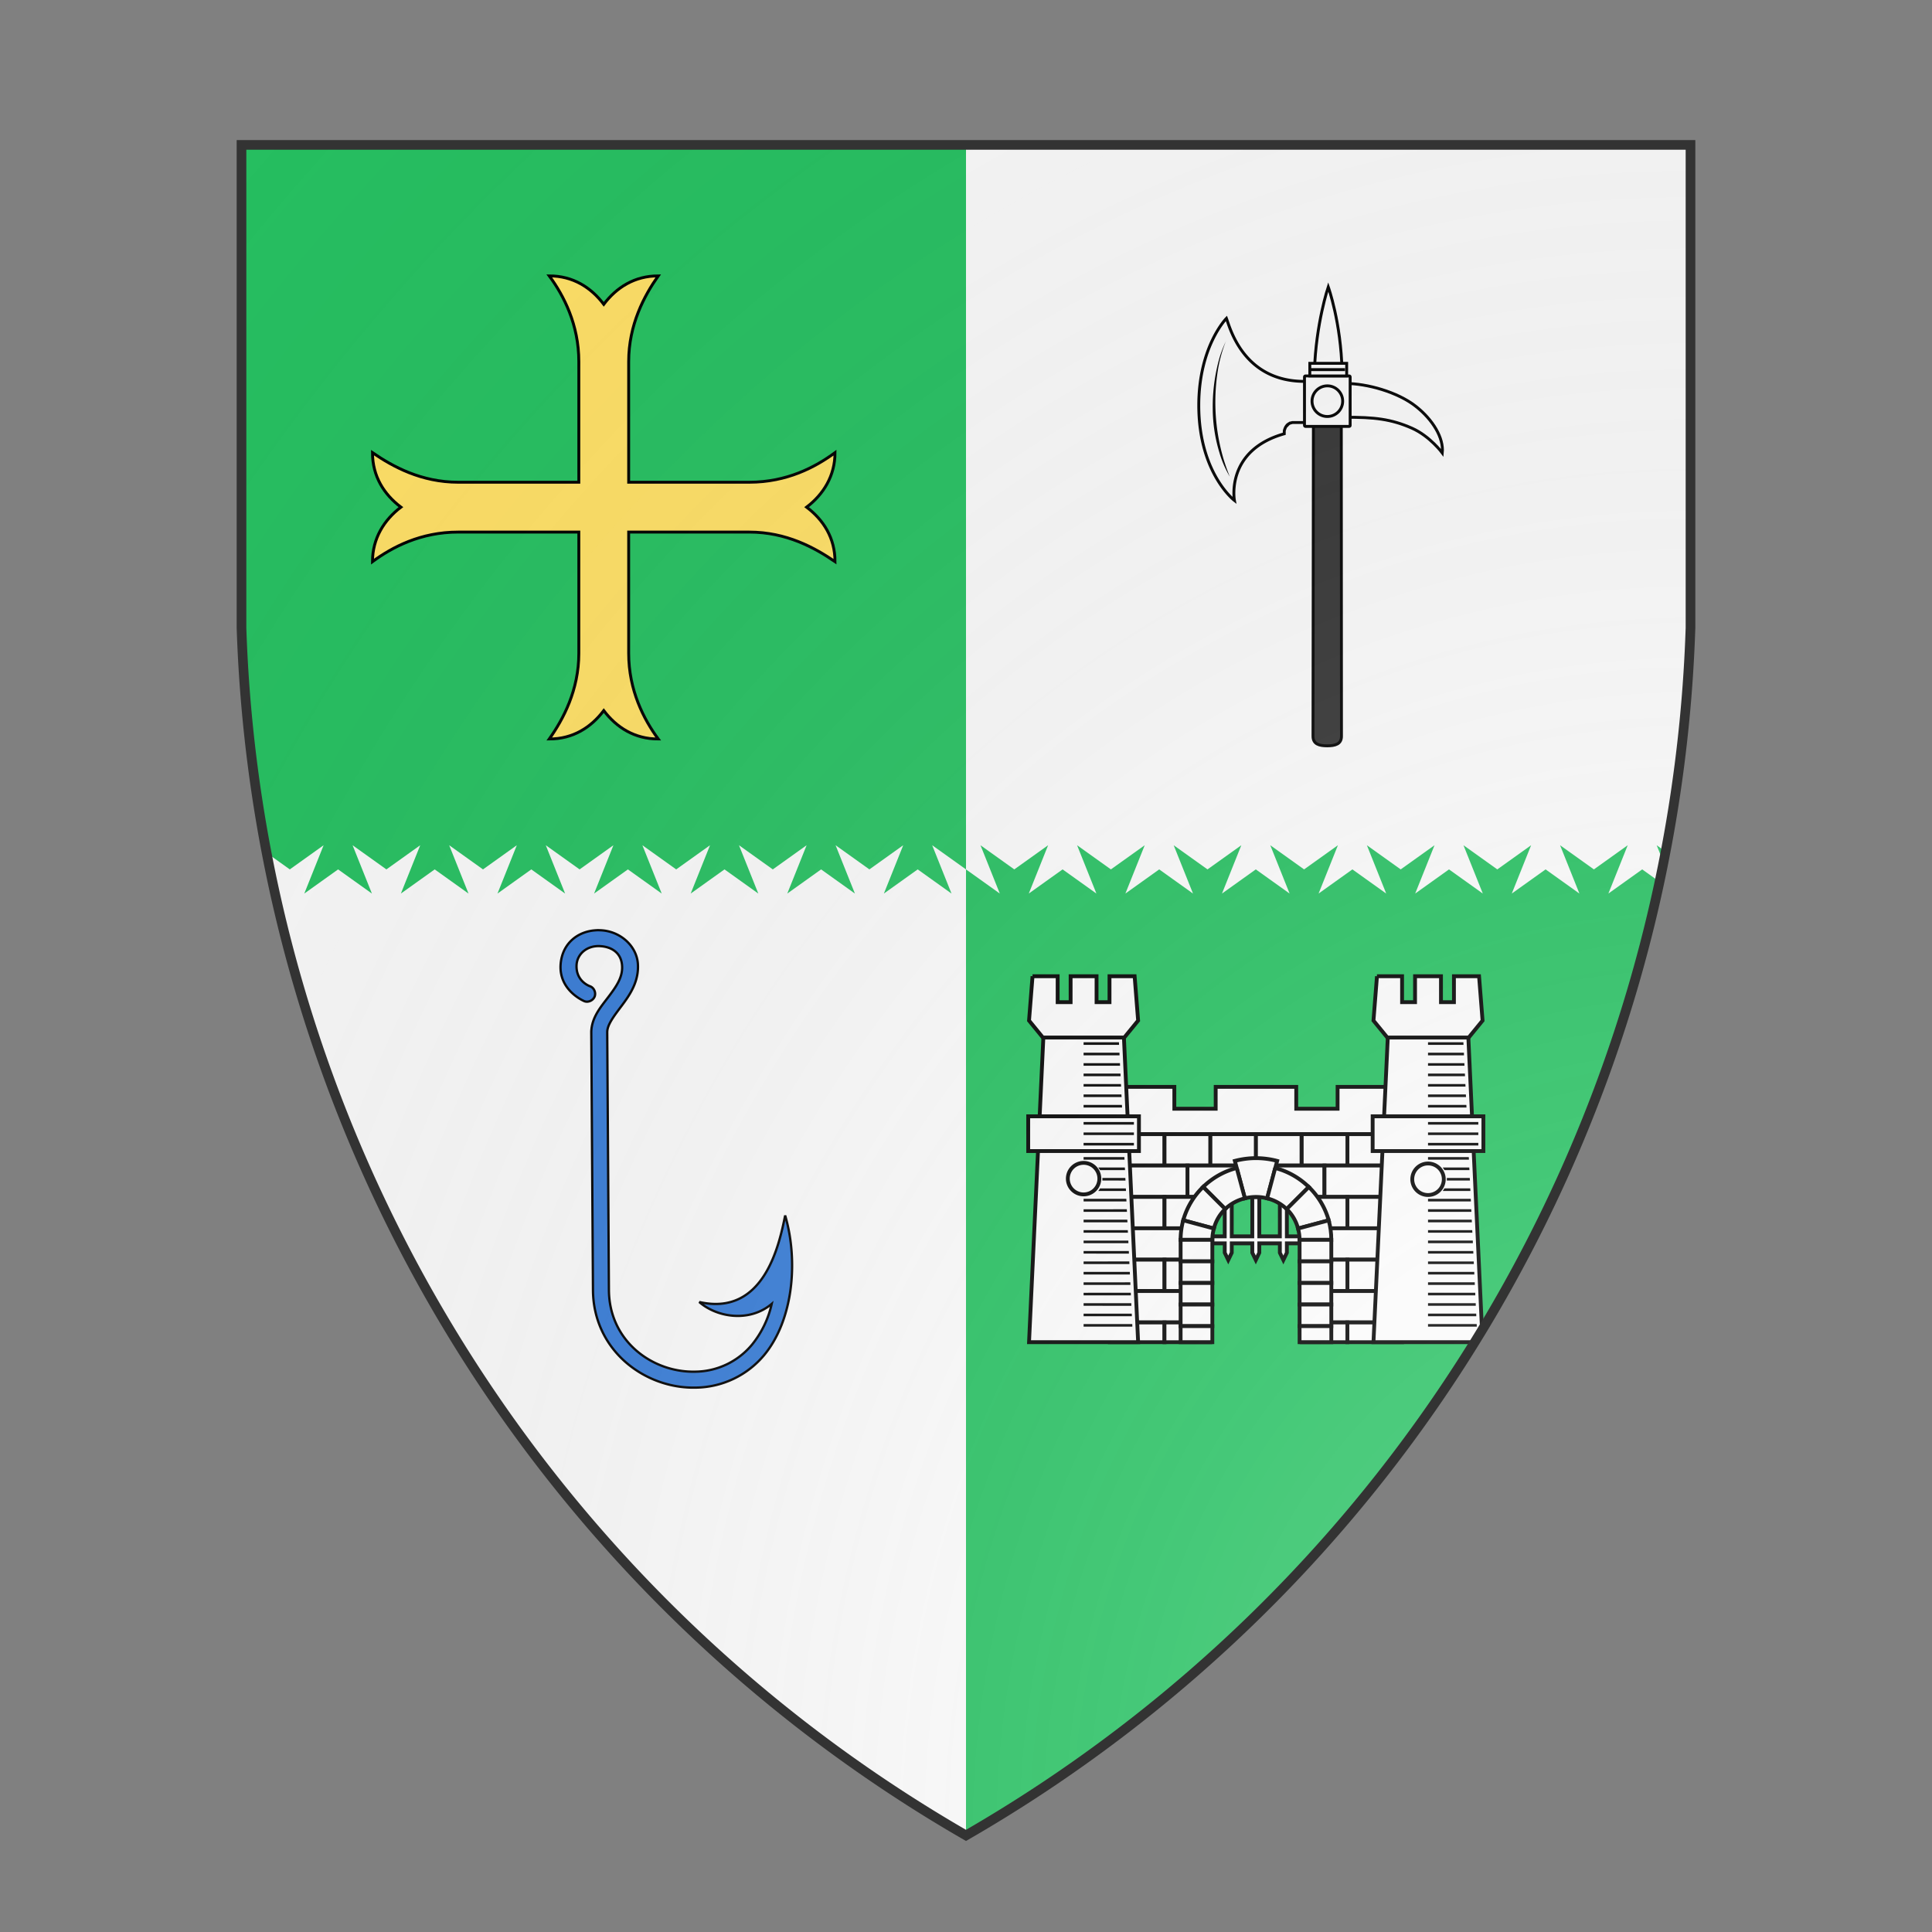 <svg id="coaworld_burg_75_burg_75_s0" width="500" height="500" viewBox="0 10 200 200" xmlns="http://www.w3.org/2000/svg" xmlns:x="http://www.w3.org/1999/xlink"><rect x="0" y="10" width="200" height="200" fill="#808080" stroke="none"/><defs><clipPath id="heater_coaworld_burg_75_burg_75_s0"><path d="m25,25 h150 v50 a150,150,0,0,1,-75,125 a150,150,0,0,1,-75,-125 z"/></clipPath><clipPath id="divisionClip_coaworld_burg_75_burg_75_s0"><path d="m 0,115 v -15 l 7,-5 -4,10 7,-5 7,5 -4,-10 7,5l 7,-5 -4,10 7,-5 7,5 -4,-10 7,5l 7,-5 -4,10 7,-5 7,5 -4,-10 7,5l 7,-5 -4,10 7,-5 7,5 -4,-10 7,5l 7,-5 -4,10 7,-5 7,5 -4,-10 7,5l 7,-5 -4,10 7,-5 7,5 -4,-10 7,5l 7,-5 -4,10 7,-5 7,5 -4,-10 7,5l 7,-5 -4,10 7,-5 7,5 -4,-10 7,5l 7,-5 -4,10 7,-5 7,5 -4,-10 7,5l 7,-5 -4,10 7,-5 7,5 -4,-10 7,5 v 15 V400 H0 Z" transform="translate(0 50) scale(.5)"/><path d="m 0,115 v -15 l 7,-5 -4,10 7,-5 7,5 -4,-10 7,5l 7,-5 -4,10 7,-5 7,5 -4,-10 7,5l 7,-5 -4,10 7,-5 7,5 -4,-10 7,5l 7,-5 -4,10 7,-5 7,5 -4,-10 7,5l 7,-5 -4,10 7,-5 7,5 -4,-10 7,5l 7,-5 -4,10 7,-5 7,5 -4,-10 7,5l 7,-5 -4,10 7,-5 7,5 -4,-10 7,5l 7,-5 -4,10 7,-5 7,5 -4,-10 7,5l 7,-5 -4,10 7,-5 7,5 -4,-10 7,5l 7,-5 -4,10 7,-5 7,5 -4,-10 7,5 v 15 V400 H0 Z" transform="translate(200 150) scale(-.5)"/></clipPath><g id="crossMoline_coaworld_burg_75_burg_75_s0" stroke-width=".5"><path d="M104.3 74.9c0-6.4 2.7-11.4 5.1-14.8-4.1 0-7.2 2-9.4 4.9-2.2-2.9-5.3-4.9-9.4-4.9 2.5 3.4 5.1 8.4 5.1 14.8v20.8H74.9c-6.4 0-11.3-2.7-14.8-5.1 0 4.1 2 7.2 4.9 9.4-2.9 2.2-4.9 5.4-4.9 9.4 3.4-2.5 8.3-5.1 14.8-5.1h20.8v20.9c0 6.4-2.7 11.4-5.1 14.8 4.1 0 7.2-2 9.4-4.9 2.2 2.9 5.3 4.9 9.4 4.9-2.5-3.4-5.1-8.4-5.1-14.8v-20.9h20.8c6.4 0 11.3 2.7 14.8 5.1 0-4.1-2-7.2-4.9-9.4 2.9-2.2 4.9-5.4 4.9-9.4-3.4 2.5-8.3 5.1-14.8 5.1h-20.8z"/></g><g id="axe_coaworld_burg_75_burg_75_s0" stroke-width=".5"><path d="M102.25 84.98l.03 54.55c0 1.36-1.09 1.65-2.45 1.65-1.35 0-2.46-.27-2.46-1.65l.07-54.7c0-.2 1.06-.42 2.42-.42 1.33 0 2.39.38 2.39.57z"/><g class="secondary"><path d="M95.9 78.3c-10.6 0-12.89-9.37-13.47-10.87 0 0-4.77 4.83-4.77 15.01 0 11.7 6.15 16.4 6.15 16.4s-1.6-8.62 8.6-11.5v-.46l.02-.12.02-.07.03-.1.04-.1.05-.13.03-.08.04-.07.05-.09.07-.1.07-.09.05-.07.05-.05.05-.05.06-.03a.24.24 0 01.07-.06l.05-.03a.14.14 0 01.07-.04l.08-.05a.85.85 0 01.12-.05l.07-.02.07-.01.12-.04.05-.02.1-.01H96"/><path d="M102.92 84.5c5-.04 7.95.3 11.53 1.88 3.1 1.38 5.23 4.27 5.23 4.27.26-2.6-1.64-5.75-4.58-8.05-3.12-2.46-8.4-3.94-12.18-3.94"/><path d="M102.38 76.53C102.2 68.12 100 62 100 62s-2.14 6.36-2.38 14.53"/><path fill="#000" stroke="none" d="M82.37 71.3a23.97 23.97 0 00-1.52 5.8A34.7 34.7 0 0082 91.91c.3.95.63 1.9 1.02 2.84a17.92 17.92 0 01-1.8-4.17 26.18 26.18 0 01-1.15-7.48 30.84 30.84 0 011.2-8.99 20.08 20.08 0 011.11-2.81z"/><path d="M103.61 86.07h-7.53c-.1 0-.18-.07-.18-.17v-8.37c0-.1.07-.17.18-.17h7.53c.1 0 .17.07.17.17v8.37c0 .1-.06.17-.17.17z"/><circle cx="99.844" cy="81.716" r="2.644"/><rect width="6.359" height="2.177" x="96.82" y="75.185"/><line x1="96.803" x2="102.903" y1="76.273" y2="76.273"/></g></g><g id="hook_coaworld_burg_75_burg_75_s0" stroke-width=".4" transform="translate(-1.7, 0.1)"><path d="M87.94 60.4c-3.23.15-5.92 2.28-6.18 5.89-.33 4.55 4.1 6.35 4.1 6.35.67.26 1.5-.13 1.77-.8.26-.67-.1-1.51-.78-1.77 0 0-2.48-.8-2.34-3.67.1-1.9 1.78-3.4 4.09-3.26 1.9.12 3.52 1.07 3.75 3.2.21 2.04-.92 3.66-2.23 5.41-1.32 1.76-2.99 3.59-3.07 6.16v.05l.29 44.52c.07 10.43 8.96 17.01 17.68 16.83a15.6 15.6 0 0011.9-5.67c4.99-6.08 5.87-16.21 3.58-24.03-1.02 5.05-3.65 17.46-14.82 14.93 3.07 2.67 8.66 3.56 12.5.32a17.09 17.09 0 01-3.37 7 12.9 12.9 0 01-9.84 4.7c-7.33.16-14.83-5.22-14.88-14.1l-.29-44.47c0-1.29 1.14-2.76 2.52-4.6 1.38-1.85 2.97-4.14 2.77-7.19-.2-3.1-3.07-5.69-6.5-5.8-.21-.01-.43-.02-.65 0z"/></g><g id="castle2_coaworld_burg_75_burg_75_s0" stroke-width="3" transform="matrix(0.22,0,0,0.22,59.3,67)"><path class="tertiary" d="M160.64 175v35.5h-19.06v5.5h19.06v7.35l2.75 5.69 2.75-5.7V216h16.11v7.36l2.75 5.69 2.75-5.7V216h16.11v7.36l2.75 5.69 2.75-5.7V216h19.06v-5.5h-19.06V175h-5.5v35.5h-16.11V175h-5.5v35.5h-16.11V175h-5.5z"/><path d="M70.53 93.28v37.09h229.2v-37.1h-50.59v17.15h-32.42V93.28h-63.18v17.14h-32.42V93.28z"/><rect width="42.879" height="24.606" x="70.533" y="130.368"/><rect width="35.981" height="24.606" x="113.412" y="130.368"/><rect width="35.755" height="24.606" x="149.393" y="130.368"/><rect width="53.859" height="24.606" x="131.402" y="154.974"/><rect width="53.859" height="24.606" x="77.543" y="154.974"/><rect width="42.879" height="24.606" x="70.533" y="179.58"/><rect width="35.981" height="24.606" x="113.411" y="179.58"/><rect width="53.859" height="24.606" x="77.543" y="204.185"/><rect width="42.879" height="24.606" x="70.533" y="228.791"/><rect width="35.981" height="24.606" x="113.412" y="228.791"/><rect width="53.859" height="24.606" x="77.543" y="253.397"/><path d="M70.53 278.02v15.48h42.85v-15.48H70.53z"/><path d="M113.38 278.02v15.48h36v-15.48h-36z"/><rect width="42.879" height="24.606" x="-299.723" y="130.368" transform="scale(-1 1)"/><rect width="35.981" height="24.606" x="-256.844" y="130.368" transform="scale(-1 1)"/><rect width="35.755" height="24.606" x="-220.863" y="130.368" transform="scale(-1 1)"/><rect width="53.859" height="24.606" x="-238.854" y="154.974" transform="scale(-1 1)"/><rect width="53.859" height="24.606" x="-292.712" y="154.974" transform="scale(-1 1)"/><rect width="42.879" height="24.606" x="-299.723" y="179.58" transform="scale(-1 1)"/><rect width="35.981" height="24.606" x="-256.844" y="179.58" transform="scale(-1 1)"/><rect width="53.859" height="24.606" x="-292.712" y="204.185" transform="scale(-1 1)"/><rect width="42.879" height="24.606" x="-299.723" y="228.791" transform="scale(-1 1)"/><rect width="35.981" height="24.606" x="-256.844" y="228.791" transform="scale(-1 1)"/><rect width="53.859" height="24.606" x="-292.712" y="253.397" transform="scale(-1 1)"/><path d="M256.82 278.02v15.48h42.9v-15.48h-42.9z"/><path d="M220.88 278.02v15.48h35.94v-15.48h-35.94z"/><path d="M49.94 41.74l-31.2 5.37L7.16 293.5h85.56L81.22 47.1l-31.28-5.36z"/><path d="M9.91 6.5L7.16 41.29l10.87 13.3h63.82l10.87-13.3L89.97 6.5h-19.7v20.34H60.12V6.5H39.77v20.34H29.61V6.5H9.9z"/><path d="M6.52 116.36v27.25h86.84v-27.25H6.52z"/><path class="secondary" d="M62.3 165.73a12.36 12.36 0 01-24.7 0 12.36 12.36 0 1124.7 0z"/><path d="M320.06 41.74l-31.2 5.37-11.58 246.39h85.56l-11.5-246.4-31.28-5.36z"/><path d="M280.03 6.5l-2.75 34.79 10.87 13.3h63.82l10.87-13.3-2.75-34.79h-19.7v20.34h-10.16V6.5h-20.34v20.34h-10.17V6.5h-19.7z"/><path d="M276.64 116.36v27.25h86.84v-27.25h-86.84z"/><path class="secondary" d="M332.43 165.73a12.36 12.36 0 01-24.72 0 12.36 12.36 0 1124.72 0z"/><path d="M185.13 149.17c-5.72 0-11.27.79-16.56 2.17l7.86 29.36a36.24 36.24 0 018.7-1.1c3.05 0 5.97.4 8.76 1.1l7.86-29.36a65.44 65.44 0 00-16.62-2.17z"/><path d="M170.04 156.9a59.14 59.14 0 00-26.35 14.84l17.33 17.33a33.84 33.84 0 0115.41-8.37l-6.4-23.8z"/><path d="M143.69 171.74a57.99 57.99 0 00-15.6 26.16l24.04 6.46a32.64 32.64 0 018.89-15.29l-17.33-17.33z"/><path d="M128.09 197.9a57.7 57.7 0 00-2.05 15.34h24.88c0-3.09.46-6.07 1.21-8.88l-24.04-6.46z"/><path d="M200.22 156.9l-6.33 23.8a33.8 33.8 0 0115.35 8.44l17.33-17.33a59.1 59.1 0 00-26.35-14.9z"/><path d="M226.57 171.8l-17.33 17.34a32.58 32.58 0 018.89 15.22l24.04-6.46a57.94 57.94 0 00-15.6-26.1z"/><path d="M242.17 197.96l-24.04 6.4c.74 2.81 1.21 5.8 1.21 8.88h24.88c0-5.28-.71-10.41-2.05-15.28z"/><path d="M126.04 213.24v16.89h24.88v-16.89h-24.88z"/><path d="M126.04 230.13v16.94h24.88v-16.94h-24.88z"/><path d="M126.04 247.07v16.89h24.88v-16.89h-24.88z"/><path d="M126.04 263.96v16.94h24.88v-16.94h-24.88z"/><path d="M126.04 280.9v12.6h24.88v-12.6h-24.88z"/><path d="M219.34 213.24v16.89h24.88v-16.89h-24.88z"/><path d="M219.34 230.13v16.94h24.88v-16.94h-24.88z"/><path d="M219.34 247.07v16.89h24.88v-16.89h-24.88z"/><path d="M219.34 263.96v16.94h24.88v-16.94h-24.88z"/><path d="M219.34 280.9v12.6h24.88v-12.6h-24.88z"/><path fill="#000" stroke="none" d="M49.94 58.3v2.04h27.82l-.07-2.04H49.94zm0 8.18v2.05h28.2l-.06-2.05H49.94zm0 8.19v2.05h28.59l-.07-2.05H49.94zm0 8.18v2.05h29.03l-.12-2.05h-28.9zm0 8.19v2.05h29.42l-.13-2.05H49.94zm0 8.19v2.04h29.8l-.13-2.04H49.94zm0 8.18v2.05h30.18L80 107.4H49.94zm0 13.43v2.05H89.4v-2.05H49.94zm0 8.18v2.05H89.4v-2.05H49.94zm0 8.19v2.05H89.4v-2.05H49.94zm0 11.13v2.04h32.1l-.12-2.04H49.94zm11.51 8.18c.52.65 1 1.32 1.4 2.05h19.58l-.13-2.05H61.45zm3.2 8.19c.02.33.06.68.06 1.02 0 .34-.04.69-.06 1.02H82.8l-.13-2.04H64.65zm-1.8 8.18c-.4.73-.88 1.4-1.4 2.05H83.2l-.12-2.05H62.86zm-12.9 8.19v2.05h33.63l-.13-2.05h-33.5zm0 8.18v2.05h34.01l-.13-2.05H49.94zm0 8.19v2.05h34.4l-.13-2.05H49.94zm0 8.19v2.04h34.78l-.13-2.04H49.94zm0 8.18v2.05H85.1l-.06-2.05h-35.1zm0 8.19v2.04H85.5l-.07-2.04H49.94zm0 8.18v2.05h35.93l-.06-2.05H49.94zm0 8.19v2.04h36.31l-.06-2.04H49.94zm0 8.18v2.05h36.7l-.07-2.05H49.94zm0 8.19v2.04h37.08l-.06-2.04H49.94zm0 8.18v2.05H87.4l-.06-2.05h-37.4zm0 8.19v2.04H87.8l-.07-2.04H49.94zm0 8.18v2.05h38.23l-.06-2.05H49.94z"/><path fill="#000" stroke="none" d="M320.06 58.3v2.04h27.82l-.07-2.04h-27.75zm0 8.18v2.05h28.2l-.06-2.05h-28.14zm0 8.19v2.05h28.58l-.06-2.05h-28.52zm0 8.18v2.05h29.03l-.13-2.05h-28.9zm0 8.19v2.05h29.42l-.13-2.05h-29.3zm0 8.19v2.04h29.8l-.13-2.04h-29.67zm0 8.18v2.05h30.18l-.13-2.05h-30.05zm0 13.43v2.05h39.45v-2.05h-39.45zm0 8.18v2.05h39.45v-2.05h-39.45zm0 8.19v2.05h39.45v-2.05h-39.45zm0 11.13v2.04h32.1l-.13-2.04h-31.97zm11.51 8.18c.51.65 1 1.32 1.4 2.05h19.57l-.12-2.05h-20.85zm3.2 8.19c.02.33.06.68.06 1.02 0 .34-.04.69-.06 1.02h18.16l-.13-2.04h-18.03zm-1.8 8.18c-.4.73-.89 1.4-1.4 2.05h21.74l-.13-2.05h-20.2zm-12.91 8.19v2.05h33.64l-.13-2.05h-33.51zm0 8.18v2.05h34.02l-.13-2.05h-33.9zm0 8.19v2.05h34.4l-.12-2.05h-34.28zm0 8.19v2.04h34.79l-.13-2.04h-34.66zm0 8.18v2.05h35.17l-.06-2.05h-35.11zm0 8.19v2.04h35.55l-.06-2.04h-35.5zm0 8.18v2.05H356l-.07-2.05h-35.87zm0 8.19v2.04h36.32l-.06-2.04h-36.26zm0 8.18v2.05h36.7l-.06-2.05h-36.64zm0 8.19v2.04h37.09l-.07-2.04h-37.02zm0 8.18v2.05h37.47l-.06-2.05h-37.41zm0 8.19v2.04h37.86l-.07-2.04h-37.8zm0 8.18v2.05h38.24l-.06-2.05h-38.18z"/></g><radialGradient id="backlight" cx="100%" cy="100%" r="150%"><stop stop-color="#fff" stop-opacity=".3" offset="0"/><stop stop-color="#fff" stop-opacity=".15" offset=".25"/><stop stop-color="#000" stop-opacity="0" offset="1"/></radialGradient></defs><g clip-path="url(#heater_coaworld_burg_75_burg_75_s0)"><rect x="0" y="0" width="200" height="200" fill="#26c061"/><g clip-path="url(#divisionClip_coaworld_burg_75_burg_75_s0)"><rect x="0" y="0" width="200" height="200" fill="#fafafa"/></g><g fill="#ffe066" stroke="#000"><style>
      g.secondary,path.secondary {fill: #ffe066;}
      g.tertiary,path.tertiary {fill: #ffe066;}
    </style><use x:href="#crossMoline_coaworld_burg_75_burg_75_s0" transform="translate(2.5 2.5) scale(0.6)"/></g><g fill="#333333" stroke="#000"><style>
      g.secondary,path.secondary {fill: #333333;}
      g.tertiary,path.tertiary {fill: #333333;}
    </style><use x:href="#axe_coaworld_burg_75_burg_75_s0" transform="translate(77.5 2.5) scale(0.6)"/></g><g fill="#377cd7" stroke="#000"><style>
      g.secondary,path.secondary {fill: #377cd7;}
      g.tertiary,path.tertiary {fill: #377cd7;}
    </style><use x:href="#hook_coaworld_burg_75_burg_75_s0" transform="translate(10 70) scale(0.6)"/></g><g fill="#fafafa" stroke="#000"><style>
      g.secondary,path.secondary {fill: #fafafa;}
      g.tertiary,path.tertiary {fill: #fafafa;}
    </style><use x:href="#castle2_coaworld_burg_75_burg_75_s0" transform="translate(70 70) scale(0.6)"/></g></g><path d="m25,25 h150 v50 a150,150,0,0,1,-75,125 a150,150,0,0,1,-75,-125 z" fill="url(#backlight)" stroke="#333"/></svg>